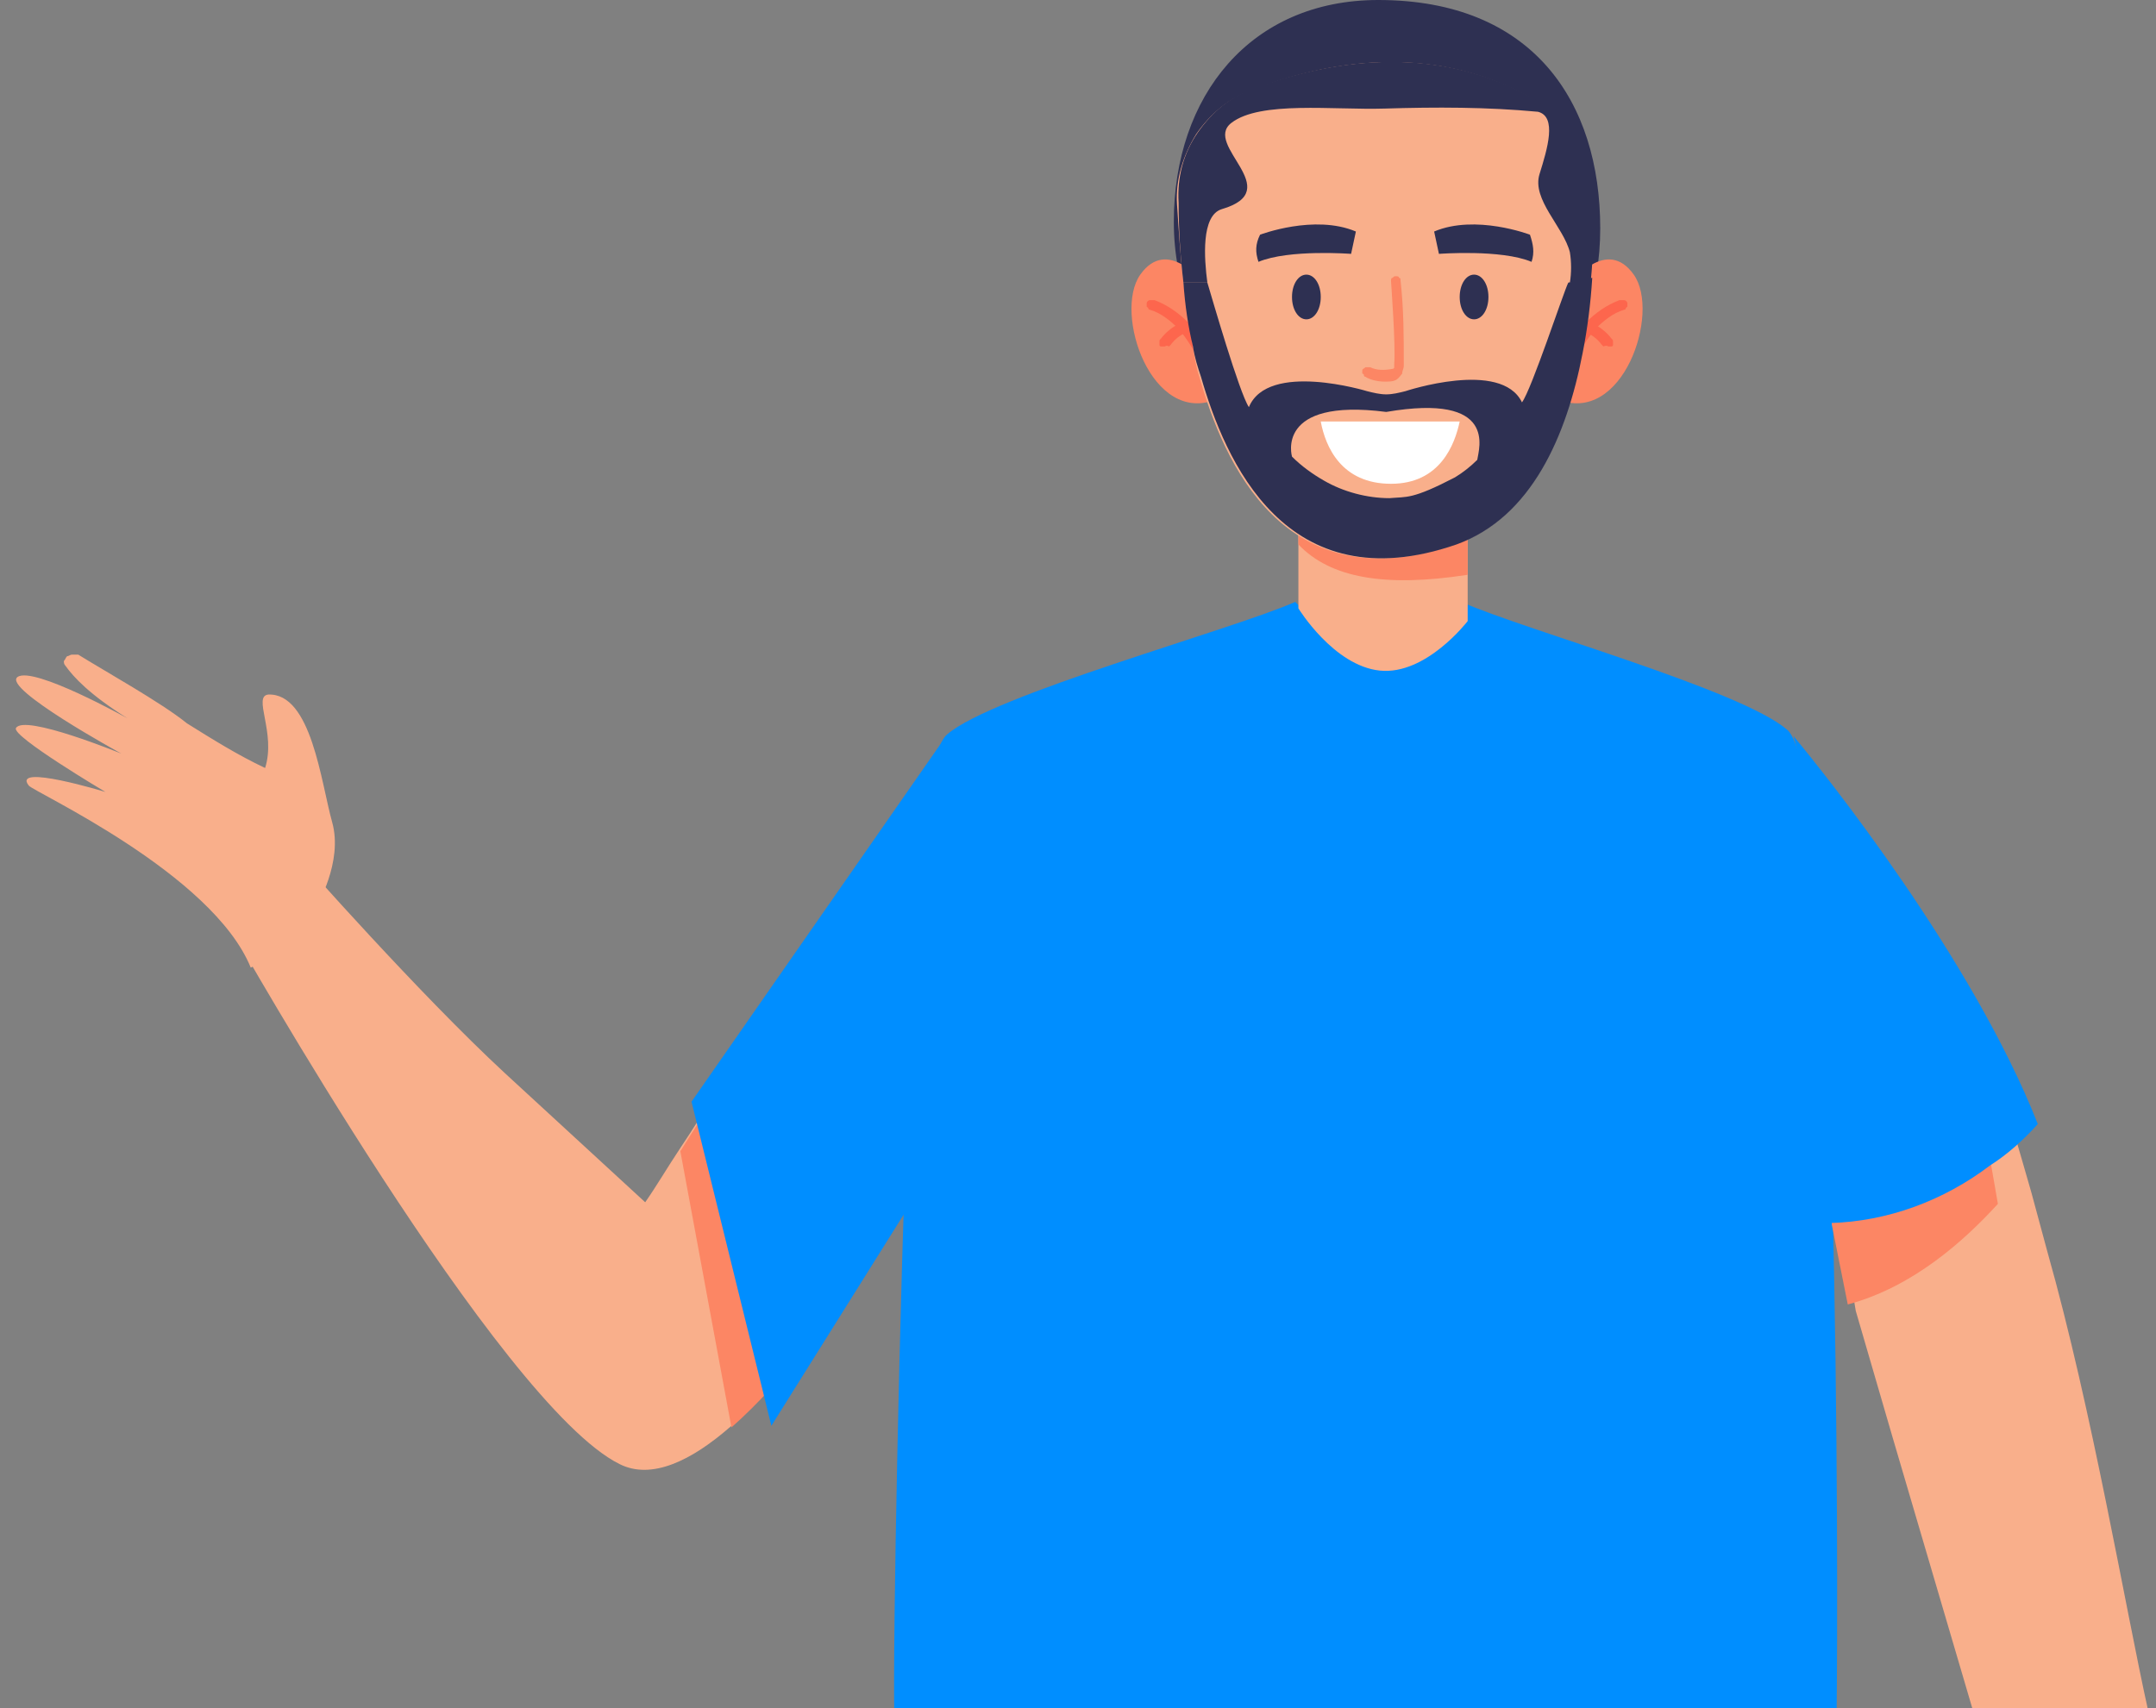 <?xml version="1.0" encoding="utf-8"?>
<!-- Generator: Adobe Illustrator 26.0.2, SVG Export Plug-In . SVG Version: 6.00 Build 0)  -->
<svg version="1.1" id="Layer_1" xmlns="http://www.w3.org/2000/svg" xmlns:xlink="http://www.w3.org/1999/xlink" x="0px" y="0px"
	 viewBox="0 0 135 107" style="enable-background:new 0 0 135 107;" xml:space="preserve">
<rect x="0" y="0" width="135" height="107" fill="#808080" stroke="none"/>
<style type="text/css">
	.st0{fill:#F9AF8B;}
	.st1{fill:#FC8664;}
	.st2{fill:#008EFF;}
	.st3{fill:#2E3052;}
	.st4{fill:#FD664D;}
	.st5{fill:#FFFFFF;}
</style>
<path class="st0" d="M60,69.3c-2.8,5.2-6,10.2-9.5,14.9c-1.4,1.8-3,3.6-4.7,5.1c-2.5,2.2-5,3.4-7,2.4c-7.5-3.7-24.1-33.1-24.1-33.1
	l4.1-4.8c0,0,7.4,8.4,12.8,13.4c5,4.6,8.8,8.1,8.8,8.1c0.7-1,1.4-2.2,2.2-3.4c0.8-1.2,1.7-2.6,2.5-4c6.2-10,13.8-21,13.8-21L60,69.3
	z"/>
<path class="st0" d="M19.8,56.8c0,0,1.7-2.8,1-5.3s-1.3-8.1-4-8c-1,0.1,0.5,2.4-0.2,4.6c-1.7-0.8-3.3-1.8-4.9-2.8
	C10.1,44,6.5,42,4.9,41C4.8,41,4.7,41,4.5,41c-0.1,0-0.2,0.1-0.3,0.1c-0.1,0.1-0.1,0.2-0.2,0.3c0,0.1,0,0.2,0.1,0.3
	C4.6,42.4,5.6,43.5,8,45c0,0-5.9-3.3-6.9-2.6c-1,0.7,6.5,4.8,6.5,4.8S1.5,44.7,1,45.6c-0.3,0.5,5.6,4,5.6,4s-5.9-1.8-4.8-0.4
	c0.3,0.4,11.5,5.5,13.9,11.4C15.8,60.6,19,58.8,19.8,56.8z"/>
<path class="st1" d="M50.5,84.3c-1.4,1.8-3,3.6-4.7,5.1l-3.2-17.3c0.8-1.3,1.7-2.6,2.5-4L50.5,84.3z"/>
<path class="st2" d="M59.1,46.3L43.3,69l5,20.3l12.4-19.8C60.7,69.6,63.1,56.3,59.1,46.3z"/>
<path class="st2" d="M115,107.5c-19,0-38,0-59,0c-0.1-4.6,0.3-25.7,0.9-40.7c0-0.3,0-0.6,0-0.9s0-0.3,0-0.4c0-0.2,0-0.4,0-0.5
	c0.4-9.9,1.1-17.9,2.4-19c2.9-2.5,17.7-6.5,21.8-8.3c1.3,1.3,3.1,2.2,5,2.4c2,0,3.9-0.7,5.4-2v-0.4c4.1,1.8,17.5,5.5,20.4,8
	C115.2,48.4,115.1,99.7,115,107.5z"/>
<path class="st0" d="M123.5,107l-5-17l-2.3-7.9l-1.4-8.4l10-7.2c0.8,2.7,1.6,5.4,2.4,8.2l1,3.7c2.8,9.9,4.9,22.4,6.3,28.7"/>
<path class="st1" d="M125.1,75.4c-2.1,2.3-5.3,5.2-9.4,6.3l-1-5l-0.2-5.3l9.1-3.5c0.4,1.7,0.7,3.4,1.1,5.2L125.1,75.4z"/>
<path class="st2" d="M127.6,70.4c-0.9,1-1.9,1.9-3,2.6c-2.9,2.2-6.4,3.5-10,3.6c-0.5-14.6-1.2-26.9-2.3-30.5
	C114.3,48.5,123.5,60,127.6,70.4z"/>
<path class="st3" d="M100.2,14.3c0,7.9-5,13.3-13,13.3s-13.7-5.8-13.7-13.7S78.3,0,86.3,0C96,0,100.2,6.4,100.2,14.3z"/>
<path class="st1" d="M98.4,17.7c0,0,2.2-2.9,3.9-0.5s-0.7,9.5-4.8,7.8L98.4,17.7z"/>
<path class="st4" d="M98.4,22.8c0.1,0,0.1,0,0.2-0.1c0.1,0,0.1-0.1,0.1-0.2c0.3-0.7,0.7-1.3,1.2-1.9c0.5-0.5,1.1-1,1.8-1.2
	c0,0,0.1,0,0.1-0.1c0,0,0.1-0.1,0.1-0.1c0,0,0-0.1,0-0.1c0,0,0-0.1,0-0.1c0-0.1-0.1-0.2-0.2-0.2c-0.1,0-0.2,0-0.3,0
	c-0.8,0.3-1.5,0.8-2.1,1.4s-1,1.3-1.3,2.2c0,0,0,0.1,0,0.1c0,0,0,0.1,0,0.1c0,0,0.1,0.1,0.1,0.1C98.2,22.7,98.3,22.7,98.4,22.8
	L98.4,22.8z"/>
<path class="st4" d="M100.7,21.7c0.1,0,0.1,0,0.2,0c0.1,0,0.1-0.1,0.1-0.1c0-0.1,0-0.1,0-0.2c0-0.1,0-0.1-0.1-0.2
	c-0.3-0.4-0.8-0.8-1.3-1c-0.1,0-0.2,0-0.3,0c-0.1,0-0.2,0.1-0.2,0.2c0,0,0,0.1,0,0.1c0,0,0,0.1,0,0.1c0,0,0,0.1,0.1,0.1
	c0,0,0.1,0.1,0.1,0.1c0.4,0.2,0.7,0.4,1,0.8c0,0,0.1,0.1,0.1,0.1C100.6,21.6,100.7,21.7,100.7,21.7L100.7,21.7z"/>
<path class="st1" d="M75.3,17.7c0,0-2.2-2.9-3.9-0.5c-1.7,2.4,0.7,9.5,4.8,7.8L75.3,17.7z"/>
<path class="st4" d="M75.3,22.8c-0.1,0-0.1,0-0.2-0.1c-0.1,0-0.1-0.1-0.1-0.2c-0.3-0.7-0.7-1.3-1.2-1.9c-0.5-0.5-1.1-1-1.8-1.2
	c0,0-0.1,0-0.1-0.1c0,0-0.1-0.1-0.1-0.1c0,0,0-0.1,0-0.1c0,0,0-0.1,0-0.1c0-0.1,0.1-0.2,0.2-0.2c0.1,0,0.2,0,0.3,0
	c0.8,0.3,1.5,0.8,2.1,1.4s1,1.3,1.3,2.2c0,0,0,0.1,0,0.1c0,0,0,0.1,0,0.1c0,0-0.1,0.1-0.1,0.1C75.4,22.7,75.4,22.7,75.3,22.8
	L75.3,22.8z"/>
<path class="st4" d="M72.9,21.7c-0.1,0-0.1,0-0.2,0c-0.1,0-0.1-0.1-0.1-0.1c0-0.1,0-0.1,0-0.2c0-0.1,0-0.1,0.1-0.2
	c0.3-0.4,0.8-0.8,1.3-1c0.1,0,0.2,0,0.3,0c0.1,0,0.2,0.1,0.2,0.2c0,0,0,0.1,0,0.1c0,0,0,0.1,0,0.1c0,0,0,0.1-0.1,0.1
	c0,0-0.1,0.1-0.1,0.1c-0.4,0.2-0.7,0.4-1,0.8c0,0-0.1,0.1-0.1,0.1C73,21.6,73,21.7,72.9,21.7z"/>
<path class="st0" d="M81.3,31v7.1c0,0,2.2,3.6,5.1,3.9s5.5-3.1,5.5-3.1v-7.3L81.3,31z"/>
<path class="st1" d="M81.3,31v3.1c2,2.1,5.4,2.7,10.6,1.9v-4.6L81.3,31z"/>
<path class="st0" d="M99.6,17.4c-0.1,1.6-0.3,3.1-0.6,4.7c-1,5.2-3.2,10.4-7.9,12c-10.7,3.7-14.5-5.2-16-10.5
	c-0.2-0.6-0.3-1.2-0.4-1.9c-0.2-1.2-0.4-2.6-0.6-4c-0.2-1.7-0.3-3.4-0.4-4.9c-0.1-1.6,0.4-3.1,1.2-4.4c0.9-1.3,2.1-2.3,3.6-2.8
	c4.4-1.7,11-3,17.3,0.5c1.1,0.6,2.1,1.5,2.8,2.6c0.7,1.1,1,2.4,1.1,3.7C99.7,13.8,99.7,15.6,99.6,17.4z"/>
<path class="st3" d="M98.2,17.7c-0.3,0.6-2.3,6.7-2.9,7.5c-1.3-2.7-7.3-0.7-7.3-0.7c-0.4,0.1-0.8,0.2-1.2,0.2
	c-0.4,0-0.8-0.1-1.2-0.2l0,0c0,0-6.2-1.9-7.4,1c-0.6-0.9-2.3-6.8-2.6-7.8h-1.5c0.1,1.4,0.3,2.8,0.6,4c0.1,0.7,0.3,1.3,0.5,1.9
	c1.5,5.2,5.3,14.2,16,10.5c4.7-1.7,6.9-6.8,7.9-12c0.3-1.5,0.5-3.1,0.6-4.7L98.2,17.7z M92.5,28.8c-0.4,0.4-0.9,0.8-1.4,1.1
	c-2.7,1.4-3,1.2-4.1,1.3c-1.4,0-2.9-0.4-4.1-1.1c-0.7-0.4-1.4-0.9-2-1.5c0,0-1.1-3.7,5.9-2.8C93.8,24.6,92.6,28.1,92.5,28.8z"/>
<path class="st3" d="M91.4,18.6c0,0.8,0.4,1.4,0.9,1.4s0.9-0.6,0.9-1.4s-0.4-1.4-0.9-1.4S91.4,17.8,91.4,18.6z"/>
<path class="st3" d="M80.9,18.6c0,0.8,0.4,1.4,0.9,1.4c0.5,0,0.9-0.6,0.9-1.4s-0.4-1.4-0.9-1.4C81.3,17.2,80.9,17.8,80.9,18.6z"/>
<path class="st3" d="M95.8,14.7c0,0-3.4-1.3-6-0.2l0.3,1.4c0,0,3.9-0.3,5.8,0.5C96.1,15.8,96,15.3,95.8,14.7L95.8,14.7z"/>
<path class="st3" d="M78.9,14.7c0,0,3.4-1.3,6-0.2l-0.3,1.4c0,0-3.9-0.3-5.8,0.5C78.6,15.8,78.6,15.3,78.9,14.7L78.9,14.7z"/>
<path class="st1" d="M86.7,23.9c-0.4,0-0.9-0.1-1.2-0.3c0,0-0.1,0-0.1-0.1s-0.1-0.1-0.1-0.1c0,0,0-0.1,0-0.1c0,0,0-0.1,0-0.1
	c0-0.1,0.1-0.1,0.2-0.2c0.1,0,0.2,0,0.3,0c0.4,0.2,0.9,0.2,1.4,0.1c0.1,0,0.1-0.1,0.1-0.1c0-0.1,0-0.1,0-0.2
	c0.1-1.2-0.2-5.1-0.2-5.2c0-0.1,0-0.2,0.1-0.2c0.1-0.1,0.1-0.1,0.2-0.1c0.1,0,0.2,0,0.2,0.1c0.1,0,0.1,0.1,0.1,0.2
	c0.2,1.8,0.2,3.5,0.2,5.3c0,0.2-0.1,0.3-0.1,0.5c-0.1,0.1-0.2,0.3-0.4,0.4C87.2,23.9,87,23.9,86.7,23.9L86.7,23.9z"/>
<path class="st5" d="M91.4,26.4c-0.3,1.4-1.2,3.9-4.3,3.9c-3.1,0-4.1-2.3-4.4-3.9L91.4,26.4z"/>
<path class="st3" d="M74.1,17.7h1.5c-0.2-1.5-0.4-4.2,0.9-4.6c4.1-1.2-1.2-4,0.6-5.4s6.4-0.8,9.6-0.9c3.2-0.1,6.4-0.1,9.6,0.2
	c1.2,0.3,0.6,2.3,0.1,3.9c-0.5,1.6,1.5,3.3,1.9,4.9c0.1,0.6,0.1,1.3,0,1.9h1.3c0.2-2,0.2-3.8,0.2-5.3c0-1.3-0.4-2.6-1.1-3.7
	c-0.7-1.1-1.6-2-2.8-2.6c-6.3-3.5-12.9-2.2-17.3-0.6c-1.5,0.5-2.7,1.5-3.6,2.8c-0.9,1.3-1.3,2.8-1.2,4.4
	C73.8,14.3,73.9,16,74.1,17.7z"/>
</svg>
